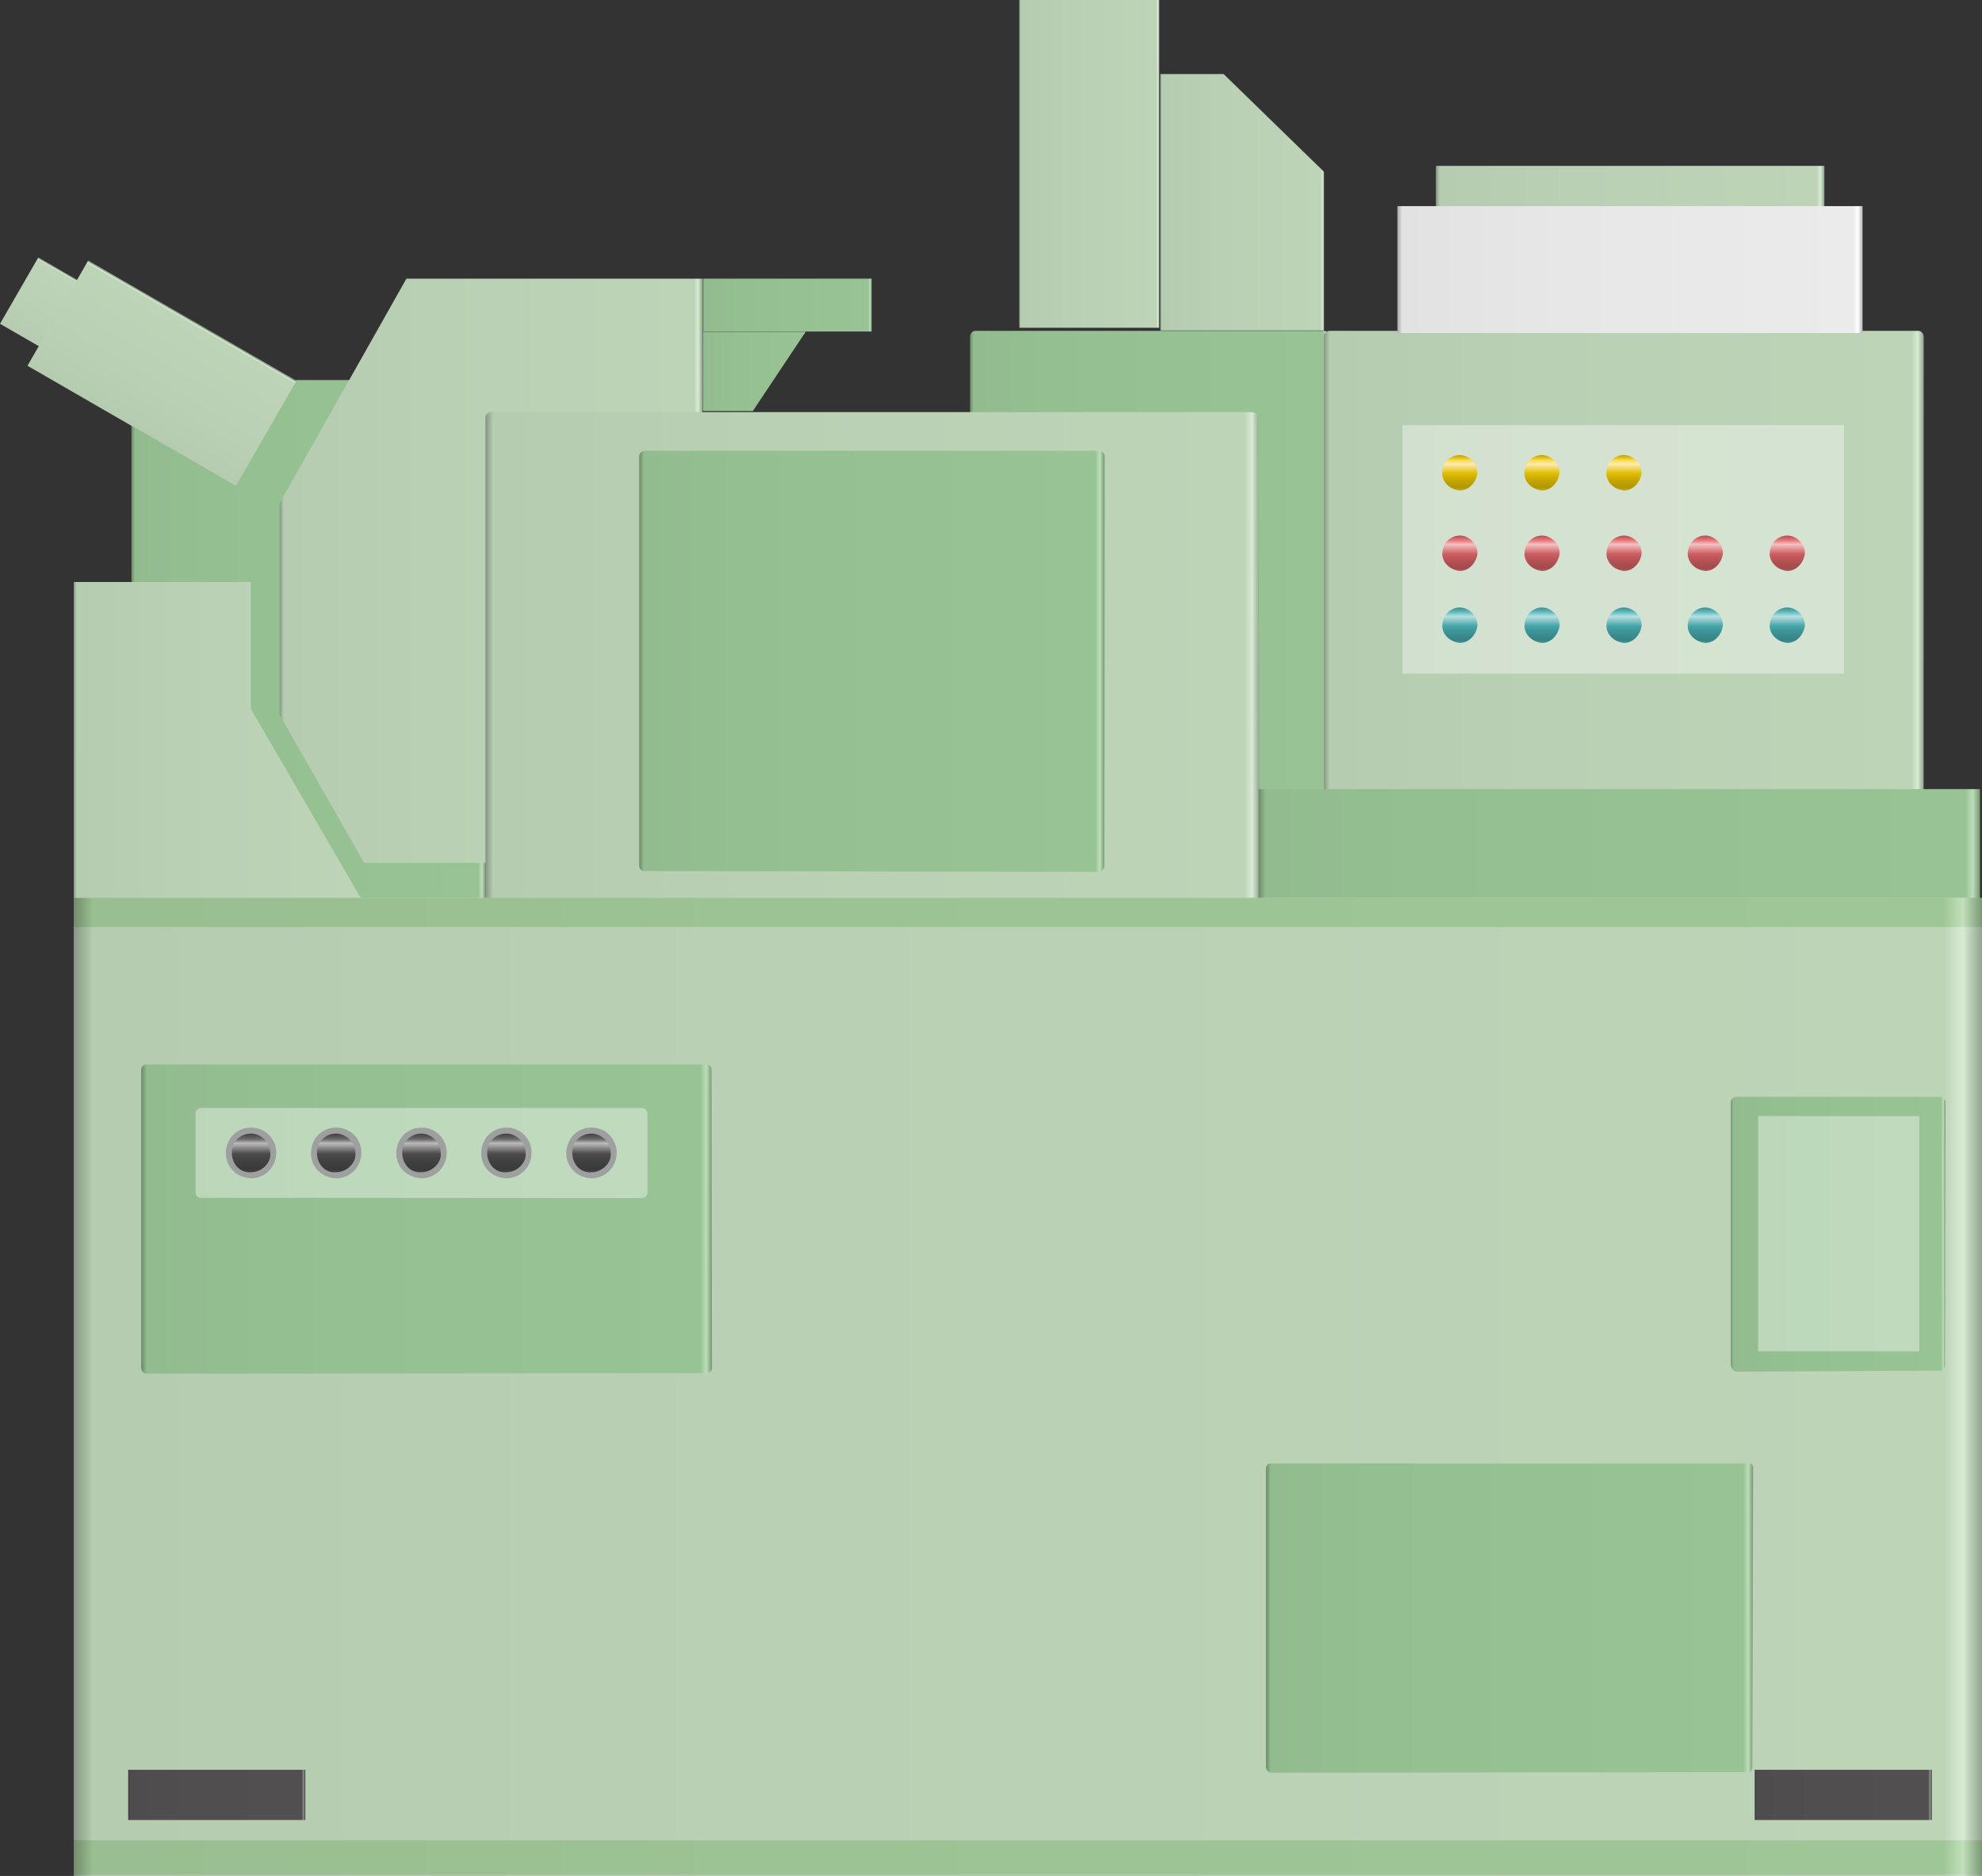 <?xml version="1.0" encoding="utf-8"?>
<!-- Generator: Adobe Illustrator 16.0.0, SVG Export Plug-In . SVG Version: 6.00 Build 0)  -->
<!DOCTYPE svg PUBLIC "-//W3C//DTD SVG 1.1//EN" "http://www.w3.org/Graphics/SVG/1.1/DTD/svg11.dtd">
<svg preserveAspectRatio="none" version="1.1" id="图层_1" xmlns="http://www.w3.org/2000/svg" xmlns:xlink="http://www.w3.org/1999/xlink" x="0px" y="0px"
	 width="562.425px" height="532.265px" viewBox="-0.133 33.148 562.425 532.265"
	 enable-background="new -0.133 33.148 562.425 532.265" xml:space="preserve">
<rect x="-0.133" y="33.148" width="562.425" height="532.265" fill="#333333" stroke="none"/>
<g id="surface911">
	
		<linearGradient id="SVGID_1_" gradientUnits="userSpaceOnUse" x1="338.303" y1="110.666" x2="202.226" y2="110.666" gradientTransform="matrix(0.75 0 0 -0.75 123.459 278.002)">
		<stop  offset="0" style="stop-color:#749671"/>
		<stop  offset="0.01" style="stop-color:#BCDEBA"/>
		<stop  offset="0.02" style="stop-color:#98C495"/>
		<stop  offset="0.64" style="stop-color:#95C192"/>
		<stop  offset="0.99" style="stop-color:#92BC8F"/>
		<stop  offset="1" style="stop-color:#6B8B69"/>
	</linearGradient>
	<path fill="url(#SVGID_1_)" d="M276.629,127.023h99c0.75,0,1.559,0.738,1.559,1.645l-0.059,132.605c0,0.75-0.742,1.711-1.648,1.711
		l-98.851-0.211c-0.75,0-1.5-0.543-1.5-1.453V128.523c0-0.75,0.68-1.5,1.586-1.5H276.629z"/>
	
		<linearGradient id="SVGID_2_" gradientUnits="userSpaceOnUse" x1="255.224" y1="139.303" x2="202.224" y2="139.303" gradientTransform="matrix(0.75 0 0 -0.75 137.414 184.125)">
		<stop  offset="0" style="stop-color:#90A38C"/>
		<stop  offset="0.01" style="stop-color:#D8EBD4"/>
		<stop  offset="0.02" style="stop-color:#BDD4B7"/>
		<stop  offset="0.64" style="stop-color:#BAD0B4"/>
		<stop  offset="0.99" style="stop-color:#B5CCB0"/>
		<stop  offset="1" style="stop-color:#869782"/>
	</linearGradient>
	<path fill="url(#SVGID_2_)" d="M289.082,126.148h39.75v-93h-39.75V126.148z"/>
	
		<linearGradient id="SVGID_3_" gradientUnits="userSpaceOnUse" x1="264.222" y1="152.806" x2="202.222" y2="152.806" gradientTransform="matrix(0.75 0 0 -0.75 177.43 205.143)">
		<stop  offset="0" style="stop-color:#90A38C"/>
		<stop  offset="0.01" style="stop-color:#D8EBD4"/>
		<stop  offset="0.02" style="stop-color:#BDD4B7"/>
		<stop  offset="0.64" style="stop-color:#BAD0B4"/>
		<stop  offset="0.99" style="stop-color:#B5CCB0"/>
		<stop  offset="1" style="stop-color:#869782"/>
	</linearGradient>
	<path fill="url(#SVGID_3_)" d="M329.097,54.164h18l28.5,27.75v45h-46.5V54.164z"/>
	
		<linearGradient id="SVGID_4_" gradientUnits="userSpaceOnUse" x1="349.224" y1="193.303" x2="202.224" y2="193.303" gradientTransform="matrix(0.75 0 0 -0.75 255.643 231.188)">
		<stop  offset="0" style="stop-color:#90A38C"/>
		<stop  offset="0.01" style="stop-color:#D8EBD4"/>
		<stop  offset="0.02" style="stop-color:#BDD4B7"/>
		<stop  offset="0.64" style="stop-color:#BAD0B4"/>
		<stop  offset="0.99" style="stop-color:#B5CCB0"/>
		<stop  offset="1" style="stop-color:#869782"/>
	</linearGradient>
	<path fill="url(#SVGID_4_)" d="M407.312,92.211h110.25v-12h-110.25V92.211z"/>
	
		<linearGradient id="SVGID_5_" gradientUnits="userSpaceOnUse" x1="429.248" y1="111.307" x2="202.222" y2="111.307" gradientTransform="matrix(0.75 0 0 -0.75 223.812 278.002)">
		<stop  offset="0" style="stop-color:#90A38C"/>
		<stop  offset="0.01" style="stop-color:#D8EBD4"/>
		<stop  offset="0.02" style="stop-color:#BDD4B7"/>
		<stop  offset="0.64" style="stop-color:#BAD0B4"/>
		<stop  offset="0.99" style="stop-color:#B5CCB0"/>
		<stop  offset="1" style="stop-color:#869782"/>
	</linearGradient>
	<path fill="url(#SVGID_5_)" d="M376.98,127.023h167.25c0.75,0,1.52,0.703,1.52,1.609l-0.02,131.891c0,0.75-0.73,1.348-1.633,1.348
		l-167.117,0.152c-0.75,0-1.5-0.891-1.5-1.797V128.523c0-0.75,0.734-1.5,1.637-1.5H376.98z"/>
	
		<linearGradient id="SVGID_6_" gradientUnits="userSpaceOnUse" x1="378.222" y1="177.303" x2="202.222" y2="177.303" gradientTransform="matrix(0.75 0 0 -0.75 244.73 242.609)">
		<stop  offset="0" style="stop-color:#B5B5B5"/>
		<stop  offset="0.01" style="stop-color:#FFFFFF"/>
		<stop  offset="0.02" style="stop-color:#EBEBEB"/>
		<stop  offset="0.64" style="stop-color:#E7E7E7"/>
		<stop  offset="0.99" style="stop-color:#E2E2E2"/>
		<stop  offset="1" style="stop-color:#A8A8A8"/>
	</linearGradient>
	<path fill="url(#SVGID_6_)" d="M396.398,127.633h132v-36h-132V127.633z"/>
	
		<linearGradient id="SVGID_7_" gradientUnits="userSpaceOnUse" x1="266.226" y1="191.305" x2="202.226" y2="191.305" gradientTransform="matrix(0.75 0 0 -0.75 47.576 263.189)">
		<stop  offset="0" style="stop-color:#749671"/>
		<stop  offset="0.01" style="stop-color:#BCDEBA"/>
		<stop  offset="0.02" style="stop-color:#98C495"/>
		<stop  offset="0.64" style="stop-color:#95C192"/>
		<stop  offset="0.99" style="stop-color:#92BC8F"/>
		<stop  offset="1" style="stop-color:#6B8B69"/>
	</linearGradient>
	<path fill="url(#SVGID_7_)" d="M199.246,112.211h48v15h-48V112.211z"/>
	
		<linearGradient id="SVGID_8_" gradientUnits="userSpaceOnUse" x1="303.108" y1="234.906" x2="303.108" y2="205.905" gradientTransform="matrix(0.649 0.375 0.375 -0.649 -266.427 149.595)">
		<stop  offset="0" style="stop-color:#90A38C"/>
		<stop  offset="0.01" style="stop-color:#D8EBD4"/>
		<stop  offset="0.02" style="stop-color:#BDD4B7"/>
		<stop  offset="0.64" style="stop-color:#BAD0B4"/>
		<stop  offset="0.99" style="stop-color:#B5CCB0"/>
		<stop  offset="1" style="stop-color:#869782"/>
	</linearGradient>
	<path fill="url(#SVGID_8_)" d="M10.742,106.184l15.59,9L15.457,134.02l-15.59-9L10.742,106.184z"/>
	
		<linearGradient id="SVGID_9_" gradientUnits="userSpaceOnUse" x1="336.223" y1="102.803" x2="202.223" y2="102.803" gradientTransform="matrix(0.75 0 0 -0.75 -114.507 291.957)">
		<stop  offset="0" style="stop-color:#749671"/>
		<stop  offset="0.01" style="stop-color:#BCDEBA"/>
		<stop  offset="0.02" style="stop-color:#98C495"/>
		<stop  offset="0.64" style="stop-color:#95C192"/>
		<stop  offset="0.99" style="stop-color:#92BC8F"/>
		<stop  offset="1" style="stop-color:#6B8B69"/>
	</linearGradient>
	<path fill="url(#SVGID_9_)" d="M37.16,140.98h100.5v147.75H37.16V140.98z"/>
	
		<linearGradient id="SVGID_10_" gradientUnits="userSpaceOnUse" x1="362.223" y1="90.807" x2="202.223" y2="90.807" gradientTransform="matrix(0.75 0 0 -0.75 -72.473 263.19)">
		<stop  offset="0" style="stop-color:#90A38C"/>
		<stop  offset="0.01" style="stop-color:#D8EBD4"/>
		<stop  offset="0.02" style="stop-color:#BDD4B7"/>
		<stop  offset="0.64" style="stop-color:#BAD0B4"/>
		<stop  offset="0.99" style="stop-color:#B5CCB0"/>
		<stop  offset="1" style="stop-color:#869782"/>
	</linearGradient>
	<path fill="url(#SVGID_10_)" d="M199.195,112.211h-84l-36,63.75v60l24,42h96V112.211z"/>
	
		<linearGradient id="SVGID_11_" gradientUnits="userSpaceOnUse" x1="495.225" y1="108.805" x2="202.226" y2="108.805" gradientTransform="matrix(0.75 0 0 -0.75 -14.069 301.047)">
		<stop  offset="0" style="stop-color:#90A38C"/>
		<stop  offset="0.01" style="stop-color:#D8EBD4"/>
		<stop  offset="0.02" style="stop-color:#BDD4B7"/>
		<stop  offset="0.64" style="stop-color:#BAD0B4"/>
		<stop  offset="0.99" style="stop-color:#B5CCB0"/>
		<stop  offset="1" style="stop-color:#869782"/>
	</linearGradient>
	<path fill="url(#SVGID_11_)" d="M139.102,150.07h216c0.75,0,1.879,0.684,1.879,1.594l0.371,137.156h-219.75V151.57
		c0-0.75,0.699-1.5,1.602-1.5H139.102z"/>
	
		<linearGradient id="SVGID_12_" gradientUnits="userSpaceOnUse" x1="475.224" y1="180.306" x2="202.224" y2="180.306" gradientTransform="matrix(0.75 0 0 -0.75 205.311 408.013)">
		<stop  offset="0" style="stop-color:#749671"/>
		<stop  offset="0.01" style="stop-color:#BCDEBA"/>
		<stop  offset="0.02" style="stop-color:#98C495"/>
		<stop  offset="0.64" style="stop-color:#95C192"/>
		<stop  offset="0.99" style="stop-color:#92BC8F"/>
		<stop  offset="1" style="stop-color:#6B8B69"/>
	</linearGradient>
	<path fill="url(#SVGID_12_)" d="M356.98,288.535h204.75v-31.5H356.98V288.535z"/>
	
		<linearGradient id="SVGID_13_" gradientUnits="userSpaceOnUse" x1="924.226" y1="16.306" x2="202.226" y2="16.306" gradientTransform="matrix(0.75 0 0 -0.75 -130.878 438.893)">
		<stop  offset="0" style="stop-color:#90A38C"/>
		<stop  offset="0.01" style="stop-color:#D8EBD4"/>
		<stop  offset="0.02" style="stop-color:#BDD4B7"/>
		<stop  offset="0.64" style="stop-color:#BAD0B4"/>
		<stop  offset="0.99" style="stop-color:#B5CCB0"/>
		<stop  offset="1" style="stop-color:#869782"/>
	</linearGradient>
	<path fill="url(#SVGID_13_)" d="M20.793,287.914h541.5v277.5h-541.5V287.914z"/>
	
		<linearGradient id="SVGID_14_" gradientUnits="userSpaceOnUse" x1="378.316" y1="121.63" x2="202.223" y2="121.63" gradientTransform="matrix(0.75 0 0 -0.75 29.586 312.014)">
		<stop  offset="0" style="stop-color:#749671"/>
		<stop  offset="0.01" style="stop-color:#BCDEBA"/>
		<stop  offset="0.02" style="stop-color:#98C495"/>
		<stop  offset="0.64" style="stop-color:#95C192"/>
		<stop  offset="0.99" style="stop-color:#92BC8F"/>
		<stop  offset="1" style="stop-color:#6B8B69"/>
	</linearGradient>
	<path fill="url(#SVGID_14_)" d="M182.754,161.035h129c0.75,0,1.57,0.668,1.57,1.578l-0.07,116.172c0,0.75-0.695,1.762-1.602,1.762
		l-128.898-0.262c-0.75,0-1.5-0.527-1.5-1.434V162.535c0-0.75,0.715-1.5,1.621-1.5H182.754z"/>
	
		<linearGradient id="SVGID_15_" gradientUnits="userSpaceOnUse" x1="312.226" y1="140.304" x2="202.226" y2="140.304" gradientTransform="matrix(0.75 0 0 -0.75 -130.878 349.246)">
		<stop  offset="0" style="stop-color:#90A38C"/>
		<stop  offset="0.01" style="stop-color:#D8EBD4"/>
		<stop  offset="0.02" style="stop-color:#BDD4B7"/>
		<stop  offset="0.64" style="stop-color:#BAD0B4"/>
		<stop  offset="0.99" style="stop-color:#B5CCB0"/>
		<stop  offset="1" style="stop-color:#869782"/>
	</linearGradient>
	<path fill="url(#SVGID_15_)" d="M71.043,198.27h-50.25v90.75l82.5,0.75l-32.25-55.5V198.27z"/>
	
		<linearGradient id="SVGID_16_" gradientUnits="userSpaceOnUse" x1="336.609" y1="234.907" x2="336.609" y2="188.906" gradientTransform="matrix(0.649 0.375 0.375 -0.649 -252.268 150.47)">
		<stop  offset="0" style="stop-color:#90A38C"/>
		<stop  offset="0.01" style="stop-color:#D8EBD4"/>
		<stop  offset="0.02" style="stop-color:#BDD4B7"/>
		<stop  offset="0.64" style="stop-color:#BAD0B4"/>
		<stop  offset="0.99" style="stop-color:#B5CCB0"/>
		<stop  offset="1" style="stop-color:#869782"/>
	</linearGradient>
	<path fill="url(#SVGID_16_)" d="M24.902,107.059l59.105,34.125l-17.25,29.879L7.652,136.938L24.902,107.059z"/>
	
		<linearGradient id="SVGID_17_" gradientUnits="userSpaceOnUse" x1="241.226" y1="186.307" x2="202.226" y2="186.307" gradientTransform="matrix(0.75 0 0 -0.75 47.576 278.248)">
		<stop  offset="0" style="stop-color:#749671"/>
		<stop  offset="0.01" style="stop-color:#BCDEBA"/>
		<stop  offset="0.02" style="stop-color:#98C495"/>
		<stop  offset="0.64" style="stop-color:#95C192"/>
		<stop  offset="0.99" style="stop-color:#92BC8F"/>
		<stop  offset="1" style="stop-color:#6B8B69"/>
	</linearGradient>
	<path fill="url(#SVGID_17_)" d="M199.246,127.27h29.25l-15,22.5h-14.25V127.27z"/>
	
		<linearGradient id="SVGID_18_" gradientUnits="userSpaceOnUse" x1="418.223" y1="142.806" x2="202.224" y2="142.806" gradientTransform="matrix(0.75 0 0 -0.75 -111.751 486.142)">
		<stop  offset="0" style="stop-color:#749671"/>
		<stop  offset="0.01" style="stop-color:#BCDEBA"/>
		<stop  offset="0.02" style="stop-color:#98C495"/>
		<stop  offset="0.64" style="stop-color:#95C192"/>
		<stop  offset="0.99" style="stop-color:#92BC8F"/>
		<stop  offset="1" style="stop-color:#6B8B69"/>
	</linearGradient>
	<path fill="url(#SVGID_18_)" d="M41.418,335.164h159c0.75,0,1.355,0.629,1.355,1.406l0.145,84.844c0,0.75-0.82,1.332-1.594,1.332
		l-158.906,0.168c-0.75,0-1.5-0.82-1.5-1.598v-84.652c0-0.75,0.602-1.5,1.375-1.5H41.418z"/>
	
		<linearGradient id="SVGID_19_" gradientUnits="userSpaceOnUse" x1="386.544" y1="142.802" x2="202.227" y2="142.802" gradientTransform="matrix(0.75 0 0 -0.75 207.442 599.355)">
		<stop  offset="0" style="stop-color:#749671"/>
		<stop  offset="0.01" style="stop-color:#BCDEBA"/>
		<stop  offset="0.02" style="stop-color:#98C495"/>
		<stop  offset="0.64" style="stop-color:#95C192"/>
		<stop  offset="0.99" style="stop-color:#92BC8F"/>
		<stop  offset="1" style="stop-color:#6B8B69"/>
	</linearGradient>
	<path fill="url(#SVGID_19_)" d="M360.613,448.378h135.75c0.75,0,0.988,0.629,0.988,1.406l-0.238,84.844c0,0.75-0.34,1.332-1,1.332
		l-135.5,0.168c-0.75,0-1.5-0.824-1.5-1.602v-84.648c0-0.75,0.512-1.5,1.172-1.5H360.613z"/>
	
		<linearGradient id="SVGID_20_" gradientUnits="userSpaceOnUse" x1="283.394" y1="149.303" x2="202.222" y2="149.303" gradientTransform="matrix(0.75 0 0 -0.75 339.372 495.312)">
		<stop  offset="0" style="stop-color:#749671"/>
		<stop  offset="0.01" style="stop-color:#BCDEBA"/>
		<stop  offset="0.02" style="stop-color:#98C495"/>
		<stop  offset="0.64" style="stop-color:#95C192"/>
		<stop  offset="0.99" style="stop-color:#92BC8F"/>
		<stop  offset="1" style="stop-color:#6B8B69"/>
	</linearGradient>
	<path fill="url(#SVGID_20_)" d="M492.539,344.335h57.75c0.75,0,1.629,0.707,1.629,1.613l-0.129,74.137
		c0,1.5-0.605,1.953-1.508,1.953l-57.742,0.297c-0.75,0-1.5-1.09-1.5-2v-74.5c0-0.75,0.68-1.5,1.582-1.5H492.539z"/>
	
		<linearGradient id="SVGID_21_" gradientUnits="userSpaceOnUse" x1="269.228" y1="191.802" x2="202.227" y2="191.802" gradientTransform="matrix(0.75 0 0 -0.75 -115.417 686.273)">
		<stop  offset="0" style="stop-color:#3D3B3B"/>
		<stop  offset="0.01" style="stop-color:#908F8F"/>
		<stop  offset="0.02" style="stop-color:#514F4F"/>
		<stop  offset="0.64" style="stop-color:#504E4E"/>
		<stop  offset="0.99" style="stop-color:#4E4C4C"/>
		<stop  offset="1" style="stop-color:#383636"/>
	</linearGradient>
	<path fill="url(#SVGID_21_)" d="M36.254,535.296h50.25v14.25h-50.25V535.296z"/>
	
		<linearGradient id="SVGID_22_" gradientUnits="userSpaceOnUse" x1="269.225" y1="191.802" x2="202.225" y2="191.802" gradientTransform="matrix(0.75 0 0 -0.75 346.136 686.273)">
		<stop  offset="0" style="stop-color:#3D3B3B"/>
		<stop  offset="0.01" style="stop-color:#908F8F"/>
		<stop  offset="0.02" style="stop-color:#514F4F"/>
		<stop  offset="0.64" style="stop-color:#504E4E"/>
		<stop  offset="0.99" style="stop-color:#4E4C4C"/>
		<stop  offset="1" style="stop-color:#383636"/>
	</linearGradient>
	<path fill="url(#SVGID_22_)" d="M497.804,535.296h50.25v14.25h-50.25V535.296z"/>
	<path fill="#FFFFFF" fill-opacity="0.38" d="M56.852,347.503h125.25c0.75,0,1.484,0.738,1.484,1.645l0.016,22.355
		c0,0.75-0.75,1.586-1.652,1.586l-125.098-0.086c-0.75,0-1.5-0.648-1.5-1.559v-22.441c0-0.75,0.734-1.5,1.637-1.5H56.852z"/>
	<path fill="#FFFFFF" fill-opacity="0.38" d="M397.863,153.773h125.25v70.5h-125.25V153.773z"/>
	
		<linearGradient id="SVGID_23_" gradientUnits="userSpaceOnUse" x1="208.857" y1="201.303" x2="208.857" y2="187.901" gradientTransform="matrix(0.75 0 0 -0.75 257.448 313.246)">
		<stop  offset="0" style="stop-color:#BDA000"/>
		<stop  offset="0.15" style="stop-color:#FFDC45"/>
		<stop  offset="0.25" style="stop-color:#FFEBB3"/>
		<stop  offset="0.52" style="stop-color:#DFBE00"/>
		<stop  offset="0.69" style="stop-color:#C7A900"/>
		<stop  offset="0.8" style="stop-color:#BC9F00"/>
		<stop  offset="0.92" style="stop-color:#B19600"/>
		<stop  offset="1" style="stop-color:#CBAD00"/>
	</linearGradient>
	<path fill="url(#SVGID_23_)" d="M409.117,167.52c0-3,2.211-5.25,4.973-5.25c2.527,0,5.004,2.25,5.004,5.023
		c-0.227,2.477-2.238,5.027-5.004,5.027c-2.723-0.301-5-2.25-5-5.027L409.117,167.52z"/>
	
		<linearGradient id="SVGID_24_" gradientUnits="userSpaceOnUse" x1="208.856" y1="201.303" x2="208.856" y2="187.901" gradientTransform="matrix(0.75 0 0 -0.75 280.767 313.246)">
		<stop  offset="0" style="stop-color:#BDA000"/>
		<stop  offset="0.15" style="stop-color:#FFDC45"/>
		<stop  offset="0.25" style="stop-color:#FFEBB3"/>
		<stop  offset="0.52" style="stop-color:#DFBE00"/>
		<stop  offset="0.69" style="stop-color:#C7A900"/>
		<stop  offset="0.8" style="stop-color:#BC9F00"/>
		<stop  offset="0.92" style="stop-color:#B19600"/>
		<stop  offset="1" style="stop-color:#CBAD00"/>
	</linearGradient>
	<path fill="url(#SVGID_24_)" d="M432.437,167.52c0-3,2.211-5.25,4.973-5.25c2.527,0,5.004,2.25,5.004,5.023
		c-0.227,2.477-2.242,5.027-5.004,5.027c-2.723-0.301-5.004-2.25-5.004-5.027L432.437,167.52z"/>
	
		<linearGradient id="SVGID_25_" gradientUnits="userSpaceOnUse" x1="208.858" y1="201.303" x2="208.858" y2="187.901" gradientTransform="matrix(0.75 0 0 -0.75 304.038 313.246)">
		<stop  offset="0" style="stop-color:#BDA000"/>
		<stop  offset="0.15" style="stop-color:#FFDC45"/>
		<stop  offset="0.25" style="stop-color:#FFEBB3"/>
		<stop  offset="0.52" style="stop-color:#DFBE00"/>
		<stop  offset="0.69" style="stop-color:#C7A900"/>
		<stop  offset="0.8" style="stop-color:#BC9F00"/>
		<stop  offset="0.92" style="stop-color:#B19600"/>
		<stop  offset="1" style="stop-color:#CBAD00"/>
	</linearGradient>
	<path fill="url(#SVGID_25_)" d="M455.707,167.52c0-3,2.211-5.25,4.973-5.25c2.527,0,5.004,2.25,5.004,5.023
		c-0.227,2.477-2.238,5.027-5.004,5.027c-2.723-0.301-5-2.25-5-5.027L455.707,167.52z"/>
	
		<linearGradient id="SVGID_26_" gradientUnits="userSpaceOnUse" x1="208.856" y1="201.302" x2="208.856" y2="187.9" gradientTransform="matrix(0.75 0 0 -0.75 257.476 336.077)">
		<stop  offset="0" style="stop-color:#AE4F52"/>
		<stop  offset="0.15" style="stop-color:#EC7D80"/>
		<stop  offset="0.25" style="stop-color:#F4C1C2"/>
		<stop  offset="0.52" style="stop-color:#CE5E62"/>
		<stop  offset="0.69" style="stop-color:#B75356"/>
		<stop  offset="0.8" style="stop-color:#AD4E51"/>
		<stop  offset="0.92" style="stop-color:#A3494C"/>
		<stop  offset="1" style="stop-color:#BB5559"/>
	</linearGradient>
	<path fill="url(#SVGID_26_)" d="M409.144,190.352c0-3,2.211-5.25,4.977-5.25c2.523,0,5,2.25,5,5.023
		c-0.227,2.477-2.238,5.027-5,5.027c-2.727-0.301-5.004-2.25-5.004-5.027L409.144,190.352z"/>
	
		<linearGradient id="SVGID_27_" gradientUnits="userSpaceOnUse" x1="208.857" y1="201.302" x2="208.857" y2="187.9" gradientTransform="matrix(0.75 0 0 -0.75 280.796 336.077)">
		<stop  offset="0" style="stop-color:#AE4F52"/>
		<stop  offset="0.15" style="stop-color:#EC7D80"/>
		<stop  offset="0.25" style="stop-color:#F4C1C2"/>
		<stop  offset="0.52" style="stop-color:#CE5E62"/>
		<stop  offset="0.69" style="stop-color:#B75356"/>
		<stop  offset="0.8" style="stop-color:#AD4E51"/>
		<stop  offset="0.92" style="stop-color:#A3494C"/>
		<stop  offset="1" style="stop-color:#BB5559"/>
	</linearGradient>
	<path fill="url(#SVGID_27_)" d="M432.464,190.352c0-3,2.211-5.25,4.973-5.25c2.527,0,5.004,2.25,5.004,5.023
		c-0.227,2.477-2.242,5.027-5.004,5.027c-2.723-0.301-5-2.25-5-5.027L432.464,190.352z"/>
	
		<linearGradient id="SVGID_28_" gradientUnits="userSpaceOnUse" x1="208.856" y1="201.302" x2="208.856" y2="187.9" gradientTransform="matrix(0.75 0 0 -0.75 304.066 336.077)">
		<stop  offset="0" style="stop-color:#AE4F52"/>
		<stop  offset="0.15" style="stop-color:#EC7D80"/>
		<stop  offset="0.25" style="stop-color:#F4C1C2"/>
		<stop  offset="0.52" style="stop-color:#CE5E62"/>
		<stop  offset="0.69" style="stop-color:#B75356"/>
		<stop  offset="0.8" style="stop-color:#AD4E51"/>
		<stop  offset="0.92" style="stop-color:#A3494C"/>
		<stop  offset="1" style="stop-color:#BB5559"/>
	</linearGradient>
	<path fill="url(#SVGID_28_)" d="M455.734,190.352c0-3,2.211-5.25,4.977-5.25c2.523,0,5,2.25,5,5.023
		c-0.227,2.477-2.238,5.027-5,5.027c-2.727-0.301-5.004-2.25-5.004-5.027L455.734,190.352z"/>
	
		<linearGradient id="SVGID_29_" gradientUnits="userSpaceOnUse" x1="208.855" y1="201.303" x2="208.855" y2="187.901" gradientTransform="matrix(0.75 0 0 -0.75 327.122 336.077)">
		<stop  offset="0" style="stop-color:#AE4F52"/>
		<stop  offset="0.15" style="stop-color:#EC7D80"/>
		<stop  offset="0.25" style="stop-color:#F4C1C2"/>
		<stop  offset="0.52" style="stop-color:#CE5E62"/>
		<stop  offset="0.69" style="stop-color:#B75356"/>
		<stop  offset="0.8" style="stop-color:#AD4E51"/>
		<stop  offset="0.92" style="stop-color:#A3494C"/>
		<stop  offset="1" style="stop-color:#BB5559"/>
	</linearGradient>
	<path fill="url(#SVGID_29_)" d="M478.789,190.352c0-3,2.211-5.25,4.977-5.25c2.523,0,5,2.25,5,5.023
		c-0.227,2.477-2.238,5.027-5,5.027c-2.727-0.301-5.004-2.25-5.004-5.027L478.789,190.352z"/>
	
		<linearGradient id="SVGID_30_" gradientUnits="userSpaceOnUse" x1="208.856" y1="201.303" x2="208.856" y2="187.901" gradientTransform="matrix(0.75 0 0 -0.75 350.392 336.077)">
		<stop  offset="0" style="stop-color:#AE4F52"/>
		<stop  offset="0.15" style="stop-color:#EC7D80"/>
		<stop  offset="0.25" style="stop-color:#F4C1C2"/>
		<stop  offset="0.52" style="stop-color:#CE5E62"/>
		<stop  offset="0.69" style="stop-color:#B75356"/>
		<stop  offset="0.8" style="stop-color:#AD4E51"/>
		<stop  offset="0.92" style="stop-color:#A3494C"/>
		<stop  offset="1" style="stop-color:#BB5559"/>
	</linearGradient>
	<path fill="url(#SVGID_30_)" d="M502.062,190.352c0-3,2.211-5.25,4.973-5.25c2.527,0,5.004,2.25,5.004,5.023
		c-0.227,2.477-2.242,5.027-5.004,5.027c-2.723-0.301-5.004-2.25-5.004-5.027L502.062,190.352z"/>
	
		<linearGradient id="SVGID_31_" gradientUnits="userSpaceOnUse" x1="208.856" y1="201.303" x2="208.856" y2="187.901" gradientTransform="matrix(0.75 0 0 -0.75 257.476 356.501)">
		<stop  offset="0" style="stop-color:#398C8E"/>
		<stop  offset="0.15" style="stop-color:#67C3C5"/>
		<stop  offset="0.25" style="stop-color:#BBDEE0"/>
		<stop  offset="0.52" style="stop-color:#45A6A9"/>
		<stop  offset="0.69" style="stop-color:#3C9396"/>
		<stop  offset="0.8" style="stop-color:#388B8D"/>
		<stop  offset="0.92" style="stop-color:#358385"/>
		<stop  offset="1" style="stop-color:#3E9799"/>
	</linearGradient>
	<path fill="url(#SVGID_31_)" d="M409.144,210.773c0-3,2.211-5.25,4.977-5.25c2.523,0,5,2.25,5,5.027
		c-0.227,2.473-2.238,5.023-5,5.023c-2.727-0.301-5.004-2.25-5.004-5.023L409.144,210.773z"/>
	
		<linearGradient id="SVGID_32_" gradientUnits="userSpaceOnUse" x1="208.857" y1="201.303" x2="208.857" y2="187.901" gradientTransform="matrix(0.75 0 0 -0.75 280.796 356.501)">
		<stop  offset="0" style="stop-color:#398C8E"/>
		<stop  offset="0.15" style="stop-color:#67C3C5"/>
		<stop  offset="0.25" style="stop-color:#BBDEE0"/>
		<stop  offset="0.52" style="stop-color:#45A6A9"/>
		<stop  offset="0.69" style="stop-color:#3C9396"/>
		<stop  offset="0.8" style="stop-color:#388B8D"/>
		<stop  offset="0.92" style="stop-color:#358385"/>
		<stop  offset="1" style="stop-color:#3E9799"/>
	</linearGradient>
	<path fill="url(#SVGID_32_)" d="M432.464,210.773c0-3,2.211-5.25,4.973-5.25c2.527,0,5.004,2.25,5.004,5.027
		c-0.227,2.473-2.242,5.023-5.004,5.023c-2.723-0.301-5-2.25-5-5.023L432.464,210.773z"/>
	
		<linearGradient id="SVGID_33_" gradientUnits="userSpaceOnUse" x1="208.856" y1="201.303" x2="208.856" y2="187.901" gradientTransform="matrix(0.75 0 0 -0.75 304.066 356.501)">
		<stop  offset="0" style="stop-color:#398C8E"/>
		<stop  offset="0.15" style="stop-color:#67C3C5"/>
		<stop  offset="0.25" style="stop-color:#BBDEE0"/>
		<stop  offset="0.52" style="stop-color:#45A6A9"/>
		<stop  offset="0.69" style="stop-color:#3C9396"/>
		<stop  offset="0.8" style="stop-color:#388B8D"/>
		<stop  offset="0.92" style="stop-color:#358385"/>
		<stop  offset="1" style="stop-color:#3E9799"/>
	</linearGradient>
	<path fill="url(#SVGID_33_)" d="M455.734,210.773c0-3,2.211-5.25,4.977-5.25c2.523,0,5,2.25,5,5.027
		c-0.227,2.473-2.238,5.023-5,5.023c-2.727-0.301-5.004-2.25-5.004-5.023L455.734,210.773z"/>
	
		<linearGradient id="SVGID_34_" gradientUnits="userSpaceOnUse" x1="208.855" y1="201.304" x2="208.855" y2="187.902" gradientTransform="matrix(0.75 0 0 -0.75 327.122 356.501)">
		<stop  offset="0" style="stop-color:#398C8E"/>
		<stop  offset="0.15" style="stop-color:#67C3C5"/>
		<stop  offset="0.25" style="stop-color:#BBDEE0"/>
		<stop  offset="0.52" style="stop-color:#45A6A9"/>
		<stop  offset="0.69" style="stop-color:#3C9396"/>
		<stop  offset="0.8" style="stop-color:#388B8D"/>
		<stop  offset="0.92" style="stop-color:#358385"/>
		<stop  offset="1" style="stop-color:#3E9799"/>
	</linearGradient>
	<path fill="url(#SVGID_34_)" d="M478.789,210.773c0-3,2.211-5.25,4.977-5.25c2.523,0,5,2.25,5,5.027
		c-0.227,2.473-2.238,5.023-5,5.023c-2.727-0.301-5.004-2.25-5.004-5.023L478.789,210.773z"/>
	
		<linearGradient id="SVGID_35_" gradientUnits="userSpaceOnUse" x1="208.856" y1="201.304" x2="208.856" y2="187.902" gradientTransform="matrix(0.75 0 0 -0.75 350.392 356.501)">
		<stop  offset="0" style="stop-color:#398C8E"/>
		<stop  offset="0.15" style="stop-color:#67C3C5"/>
		<stop  offset="0.25" style="stop-color:#BBDEE0"/>
		<stop  offset="0.52" style="stop-color:#45A6A9"/>
		<stop  offset="0.69" style="stop-color:#3C9396"/>
		<stop  offset="0.8" style="stop-color:#388B8D"/>
		<stop  offset="0.92" style="stop-color:#358385"/>
		<stop  offset="1" style="stop-color:#3E9799"/>
	</linearGradient>
	<path fill="url(#SVGID_35_)" d="M502.062,210.773c0-3,2.211-5.25,4.973-5.25c2.527,0,5.004,2.25,5.004,5.027
		c-0.227,2.473-2.242,5.023-5.004,5.023c-2.723-0.301-5.004-2.25-5.004-5.023L502.062,210.773z"/>
	<path fill="#FFFFFF" fill-opacity="0.38" d="M498.765,349.808h45.75v66.75h-45.75V349.808z"/>
	<path fill="#9E9F9F" d="M63.945,360.574c0-4.5,3.207-7.5,7.164-7.5c4.086,0,7.16,3.219,7.16,7.195
		c-0.074,4.055-3.207,7.195-7.16,7.195c-4.164-0.141-7.164-3.223-7.164-7.195V360.574z"/>
	
		<linearGradient id="SVGID_36_" gradientUnits="userSpaceOnUse" x1="209.519" y1="201.306" x2="209.519" y2="186.654" gradientTransform="matrix(0.75 0 0 -0.75 -86.018 505.764)">
		<stop  offset="0" style="stop-color:#403E3E"/>
		<stop  offset="0.15" style="stop-color:#6D6C6C"/>
		<stop  offset="0.25" style="stop-color:#BCBCBC"/>
		<stop  offset="0.52" style="stop-color:#4D4B4B"/>
		<stop  offset="0.69" style="stop-color:#434242"/>
		<stop  offset="0.8" style="stop-color:#3F3E3E"/>
		<stop  offset="0.92" style="stop-color:#3B3A3A"/>
		<stop  offset="1" style="stop-color:#454444"/>
	</linearGradient>
	<path fill="url(#SVGID_36_)" d="M65.652,360.035c0-3,2.441-5.25,5.457-5.25c2.793,0,5.453,2.457,5.453,5.484
		c0.34,2.766-2.441,5.484-5.453,5.484c-3.207,0.281-5.457-2.457-5.457-5.484V360.035z"/>
	<path fill="#9E9F9F" d="M88.098,360.574c0-4.5,3.207-7.5,7.16-7.5c4.09,0,7.164,3.219,7.164,7.195
		c-0.074,4.055-3.207,7.195-7.164,7.195c-4.16-0.141-7.16-3.223-7.16-7.195V360.574z"/>
	
		<linearGradient id="SVGID_37_" gradientUnits="userSpaceOnUse" x1="209.518" y1="201.306" x2="209.518" y2="186.654" gradientTransform="matrix(0.75 0 0 -0.75 -61.867 505.764)">
		<stop  offset="0" style="stop-color:#403E3E"/>
		<stop  offset="0.15" style="stop-color:#6D6C6C"/>
		<stop  offset="0.25" style="stop-color:#BCBCBC"/>
		<stop  offset="0.52" style="stop-color:#4D4B4B"/>
		<stop  offset="0.69" style="stop-color:#434242"/>
		<stop  offset="0.8" style="stop-color:#3F3E3E"/>
		<stop  offset="0.92" style="stop-color:#3B3A3A"/>
		<stop  offset="1" style="stop-color:#454444"/>
	</linearGradient>
	<path fill="url(#SVGID_37_)" d="M89.801,360.035c0-3,2.445-5.25,5.457-5.25c2.793,0,5.457,2.457,5.457,5.484
		c0.336,2.766-2.441,5.484-5.457,5.484c-3.207,0.281-5.457-2.457-5.457-5.484V360.035z"/>
	<path fill="#9E9F9F" d="M112.305,360.574c0-4.5,3.207-7.5,7.164-7.5c4.086,0,7.16,3.219,7.16,7.195
		c-0.074,4.055-3.203,7.195-7.16,7.195c-4.164-0.141-7.164-3.223-7.164-7.195V360.574z"/>
	
		<linearGradient id="SVGID_38_" gradientUnits="userSpaceOnUse" x1="209.519" y1="201.306" x2="209.519" y2="186.654" gradientTransform="matrix(0.75 0 0 -0.75 -37.657 505.764)">
		<stop  offset="0" style="stop-color:#403E3E"/>
		<stop  offset="0.15" style="stop-color:#6D6C6C"/>
		<stop  offset="0.25" style="stop-color:#BCBCBC"/>
		<stop  offset="0.52" style="stop-color:#4D4B4B"/>
		<stop  offset="0.69" style="stop-color:#434242"/>
		<stop  offset="0.8" style="stop-color:#3F3E3E"/>
		<stop  offset="0.92" style="stop-color:#3B3A3A"/>
		<stop  offset="1" style="stop-color:#454444"/>
	</linearGradient>
	<path fill="url(#SVGID_38_)" d="M114.012,360.035c0-3,2.441-5.25,5.457-5.25c2.793,0,5.457,2.457,5.457,5.484
		c0.336,2.766-2.445,5.484-5.457,5.484c-3.207,0.281-5.457-2.457-5.457-5.484V360.035z"/>
	<path fill="#9E9F9F" d="M136.398,360.574c0-4.5,3.207-7.5,7.164-7.5c4.086,0,7.16,3.219,7.16,7.195
		c-0.074,4.055-3.207,7.195-7.16,7.195c-4.164-0.141-7.164-3.223-7.164-7.195V360.574z"/>
	
		<linearGradient id="SVGID_39_" gradientUnits="userSpaceOnUse" x1="209.521" y1="201.306" x2="209.521" y2="186.654" gradientTransform="matrix(0.75 0 0 -0.75 -13.565 505.764)">
		<stop  offset="0" style="stop-color:#403E3E"/>
		<stop  offset="0.15" style="stop-color:#6D6C6C"/>
		<stop  offset="0.25" style="stop-color:#BCBCBC"/>
		<stop  offset="0.52" style="stop-color:#4D4B4B"/>
		<stop  offset="0.69" style="stop-color:#434242"/>
		<stop  offset="0.8" style="stop-color:#3F3E3E"/>
		<stop  offset="0.92" style="stop-color:#3B3A3A"/>
		<stop  offset="1" style="stop-color:#454444"/>
	</linearGradient>
	<path fill="url(#SVGID_39_)" d="M138.105,360.035c0-3,2.441-5.25,5.457-5.25c2.793,0,5.457,2.457,5.457,5.484
		c0.336,2.766-2.445,5.484-5.457,5.484c-3.207,0.281-5.457-2.457-5.457-5.484V360.035z"/>
	<path fill="#9E9F9F" d="M160.551,360.574c0-4.5,3.207-7.5,7.16-7.5c4.09,0,7.164,3.219,7.164,7.195
		c-0.074,4.055-3.207,7.195-7.164,7.195c-4.16-0.141-7.16-3.223-7.16-7.195V360.574z"/>
	
		<linearGradient id="SVGID_40_" gradientUnits="userSpaceOnUse" x1="209.518" y1="201.306" x2="209.518" y2="186.654" gradientTransform="matrix(0.75 0 0 -0.75 10.587 505.764)">
		<stop  offset="0" style="stop-color:#403E3E"/>
		<stop  offset="0.15" style="stop-color:#6D6C6C"/>
		<stop  offset="0.25" style="stop-color:#BCBCBC"/>
		<stop  offset="0.52" style="stop-color:#4D4B4B"/>
		<stop  offset="0.69" style="stop-color:#434242"/>
		<stop  offset="0.8" style="stop-color:#3F3E3E"/>
		<stop  offset="0.92" style="stop-color:#3B3A3A"/>
		<stop  offset="1" style="stop-color:#454444"/>
	</linearGradient>
	<path fill="url(#SVGID_40_)" d="M162.254,360.035c0-3,2.445-5.25,5.457-5.25c2.793,0,5.457,2.457,5.457,5.484
		c0.336,2.766-2.441,5.484-5.457,5.484c-3.207,0.281-5.457-2.457-5.457-5.484V360.035z"/>
	
		<linearGradient id="SVGID_41_" gradientUnits="userSpaceOnUse" x1="924.226" y1="195.804" x2="202.226" y2="195.804" gradientTransform="matrix(0.75 0 0 -0.75 -130.878 438.891)">
		<stop  offset="0" style="stop-color:#799873"/>
		<stop  offset="0.01" style="stop-color:#C1E0BB"/>
		<stop  offset="0.02" style="stop-color:#9FC697"/>
		<stop  offset="0.64" style="stop-color:#9CC394"/>
		<stop  offset="0.99" style="stop-color:#99BE91"/>
		<stop  offset="1" style="stop-color:#708D6A"/>
	</linearGradient>
	<path fill="url(#SVGID_41_)" d="M20.793,287.914h541.5v8.25h-541.5V287.914z"/>
	
		<linearGradient id="SVGID_42_" gradientUnits="userSpaceOnUse" x1="924.226" y1="194.805" x2="202.226" y2="194.805" gradientTransform="matrix(0.75 0 0 -0.75 -130.878 706.286)">
		<stop  offset="0" style="stop-color:#799873"/>
		<stop  offset="0.01" style="stop-color:#C1E0BB"/>
		<stop  offset="0.02" style="stop-color:#9FC697"/>
		<stop  offset="0.64" style="stop-color:#9CC394"/>
		<stop  offset="0.99" style="stop-color:#99BE91"/>
		<stop  offset="1" style="stop-color:#708D6A"/>
	</linearGradient>
	<path fill="url(#SVGID_42_)" d="M20.793,555.308h541.5v9.75h-541.5V555.308z"/>
</g>
</svg>

